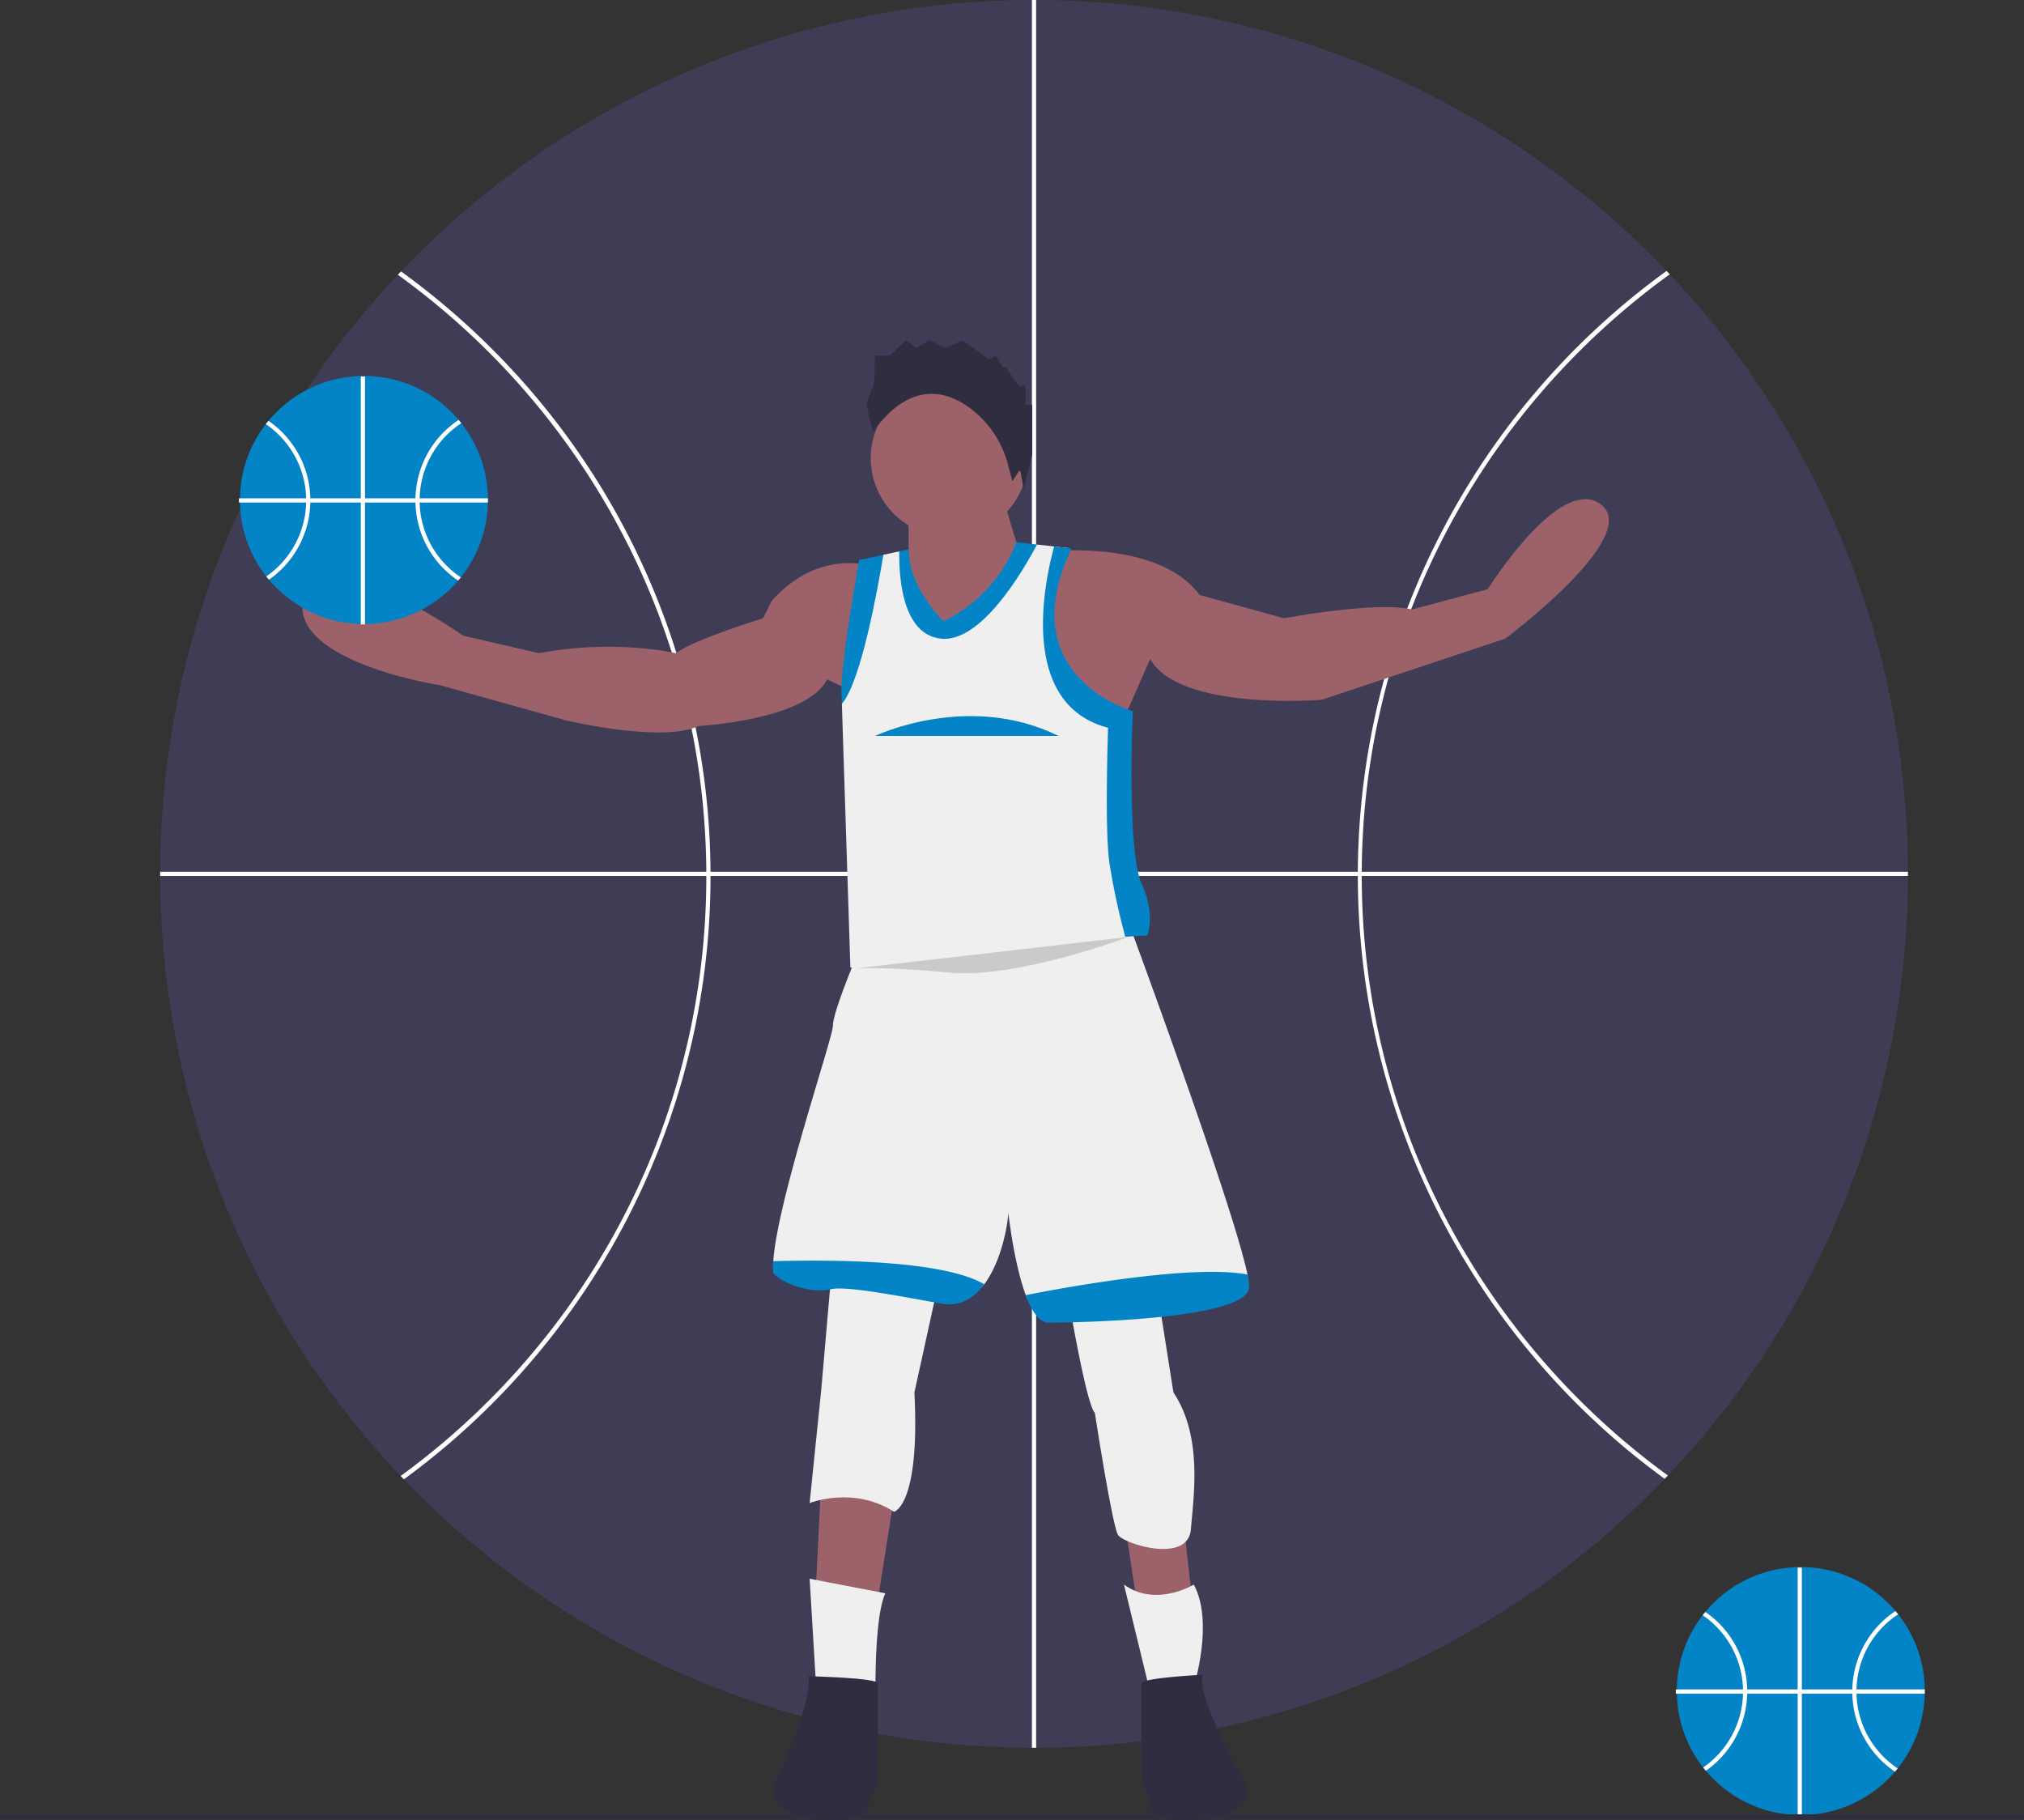 <svg data-name="Layer 1" xmlns="http://www.w3.org/2000/svg" width="963.5" height="866.436" viewBox="0 0 963.5 866.436" xmlns:xlink="http://www.w3.org/1999/xlink"><rect x="0" y="0" width="963.5" height="866.436" fill="#333333" stroke="none"/><title>greek_freak</title><path d="M1034.51,821.29v.95c0,.25,0,.51-.02.76a58.689,58.689,0,0,1-12.87,35.6c-.41.53-.84,1.04-1.28,1.55-.66.78-1.34,1.53-2.04,2.27-.06.06-.12.13-.19.19l-.03.03c-.08.08-.16.17-.24.25q-1.845,1.905-3.87,3.65c-.27.23-.55.47-.84.7A58.792,58.792,0,0,1,976,880.8c-.1.01-.21.01-.31.01h-.35c-.1,0-.2,0-.3-.01-.35,0-.69-.01-1.04-.02a58.728,58.728,0,0,1-36.91-14.19c-.28-.23-.56-.47-.83-.72-1.07-.94-2.1-1.93-3.09-2.95-.08-.08-.16-.17-.24-.25l-.03-.03c-.07-.06-.13-.13-.19-.19-.84-.88-1.65-1.79-2.43-2.72q-.645-.765-1.26-1.56A58.615,58.615,0,0,1,916.49,823c-.02-.24-.02-.49-.02-.74v-.93c0-.11,0-.22.01-.33A58.693,58.693,0,0,1,928.79,785.68q.615-.795,1.26-1.56c.79-.96,1.62-1.89,2.47-2.8.06-.07.12-.13.19-.2,0-.01.01-.02.02-.03.08-.08.16-.17.25-.25q1.665-1.725,3.47-3.32c.27-.25.55-.49.83-.72A58.777,58.777,0,0,1,974.98,762.77c.1-.01.21-.01.31-.01h.65a58.802,58.802,0,0,1,37,13.4c.28.24.56.47.84.71,1.46,1.24,2.86,2.56,4.19,3.94.08.08.16.17.24.25l.02.02c.07.06.14.14.2.2.74.78,1.45,1.59,2.14,2.41.44.51.86,1.02,1.28,1.55A58.691,58.691,0,0,1,1034.5,821,2.807,2.807,0,0,1,1034.51,821.29Z" transform="translate(-118.25 -16.782)" fill="#0284c7"/><rect x="855.75" y="746.218" width="2" height="118" fill="#fff"/><rect x="797.75" y="804.218" width="118.51" height="2" fill="#fff"/><path d="M949.98,821a45.929,45.929,0,0,0-19.93-36.88q-.645.765-1.26,1.56A43.961,43.961,0,0,1,947.99,821c.01.33.01.66.01,1s0,.67-.01,1a44.004,44.004,0,0,1-18.97,35.17q.615.795,1.26,1.56A45.959,45.959,0,0,0,949.98,823c.02-.33.02-.67.02-1S950,821.33,949.98,821Z" transform="translate(-118.25 -16.782)" fill="#fff"/><path d="M1002.01,823c-.01-.33-.01-.66-.01-1s0-.67.01-1a43.998,43.998,0,0,1,19.84-35.76c-.42-.53-.84-1.04-1.28-1.55A45.965,45.965,0,0,0,1000.02,821c-.02.33-.02.67-.02,1s0,.67.02,1a45.95,45.95,0,0,0,20.32,37.15c.44-.51.87-1.02,1.28-1.55A43.981,43.981,0,0,1,1002.01,823Z" transform="translate(-118.25 -16.782)" fill="#fff"/><rect y="863.658" width="963.5" height="2.24" fill="#2f2e41"/><path d="M1026.489,432.623A414.549,414.549,0,0,1,912.219,719.167c-.5.53-1.01,1.06-1.519,1.591a415.999,415.999,0,0,1-600.2.23c-.51-.53-1.02-1.06-1.521-1.589a415.996,415.996,0,0,1-1.339-571.81c.49-.54 1-1.07,1.509-1.601a416.003,416.003,0,0,1,602.46-.231c.51.53,1.02,1.06,1.511,1.599A414.51,414.51,0,0,1,1026.489,432.623Z" transform="translate(-118.25 -16.782)" fill="#3f3d56"/><rect x="76.239" y="415" width="832" height="2" fill="#fff"/><rect x="491.239" y="0" width="2" height="832" fill="#fff"/><path d="M428.536,295.672a353.752,353.752,0,0,0-76.123-112.811,356.31,356.31,0,0,0-43.264-36.873c-.51.53-1.02,1.06-1.509,1.601,88.855,64.126,146.805,168.544,146.85,286.254.045,117.21-57.335,221.292-145.51,285.556.5.53,1.01,1.06,1.521,1.589a356.737,356.737,0,0,0,42.106-36.086,355.361,355.361,0,0,0,75.931-389.229Z" transform="translate(-118.25 -16.782)" fill="#fff"/><path d="M766.489,433.723c-.045-117.71,57.825-222.172,146.63-286.366-.49-.54-1-1.07-1.511-1.599a355.313,355.313,0,0,0-.909,575c.51-.53,1.02-1.06,1.519-1.591C824.004,654.97,766.534,550.933,766.489,433.723Z" transform="translate(-118.25 -16.782)" fill="#fff"/><polygon points="390.955 704.422 388.184 759.842 417.279 765.384 425.592 712.735 390.955 704.422" fill="#9d616a"/><polygon points="535.046 722.434 541.974 768.155 568.298 768.155 562.756 719.663 535.046 722.434" fill="#9d616a"/><path d="M514.747,614.521l-5.542,63.733-5.542,54.034s20.782-8.313,40.179,4.156c0,0,12.469-2.771,9.698-56.805L566.01,622.834Z" transform="translate(-118.25 -16.782)" fill="#efefef"/><path d="M626.972,635.303s8.313,49.878,12.469,54.034c0,0,6.862,44.603,10.195,55.879a10.055,10.055,0,0,0,.889,2.312c2.771,4.156,33.252,13.855,34.637-2.771s5.542-44.336-8.313-65.118l-8.313-52.649Z" transform="translate(-118.25 -16.782)" fill="#efefef"/><path d="M710.795,629.069c-1.385,15.24-77.588,12.469-91.443,12.469-4.378,0-10.003-.679-12.802-8.244-4.794-12.927-7.426-31.811-8.313-39.196-.36,6.844-3.519,23.415-11.416,34.028-4.808,6.484-12.76,5.196-21.503,3.713-14.52-2.466-43.38-11.444-51.263-9.698-12.469,2.771-27.474,3.048-27.71,0a35.684,35.684,0,0,1,.028-5.002c1.829-28.652,28.375-106.323,28.375-112.073,0-6.927,12.469-36.023,12.469-36.023L654.682,453.803s50.487,136.194,57.429,169.723C712.706,626.422,710.906,627.863,710.795,629.069Z" transform="translate(-118.25 -16.782)" fill="#efefef"/><path d="M539.686,775.239l-36.023-6.927,3.464,57.498,28.403,20.09S532.758,790.479,539.686,775.239Z" transform="translate(-118.25 -16.782)" fill="#efefef"/><path d="M686.548,771.082s-18.011,11.084-33.252,0L665.766,822.345l20.782-2.771S696.247,789.093,686.548,771.082Z" transform="translate(-118.25 -16.782)" fill="#efefef"/><path d="M690.705,814.032s-29.095,1.385-29.095,4.156V863.91c0,4.156,5.542,9.698,4.156,12.469s8.313,9.698,30.481,5.542,13.855-18.011,13.855-18.011S687.934,825.116,690.705,814.032Z" transform="translate(-118.25 -16.782)" fill="#2f2e41"/><path d="M502.97,814.725s33.252.693,33.252,3.464V863.91c0,4.156-5.542,9.698-4.156,12.469s-8.313,9.698-30.481,5.542-13.855-18.011-13.855-18.011S505.741,825.809,502.97,814.725Z" transform="translate(-118.25 -16.782)" fill="#2f2e41"/><path d="M712.873,629.761c-1.385,15.24-81.744,16.626-95.599,16.626-4.378,0-7.925-5.528-10.724-13.093,14.867-2.951,78.808-14.991,105.562-9.768A25.436,25.436,0,0,1,712.873,629.761Z" transform="translate(-118.25 -16.782)" fill="#0284c7"/><path d="M586.82,628.127c-4.808,6.484-11.375,10.738-20.117,9.255-14.52-2.466-44.765-8.673-52.649-6.927-12.469,2.771-27.474-5.265-27.71-8.313a35.684,35.684,0,0,1,.028-5.002C515.536,616.35,567.188,616.696,586.82,628.127Z" transform="translate(-118.25 -16.782)" fill="#0284c7"/><path d="M532.758,286.158s-24.939-8.313-47.107,16.626l-4.156,8.313s-31.866,9.698-41.565,16.626c0,0-29.095-6.927-65.118,0l-36.023-8.313S269.514,270.918,262.587,301.399s65.118,41.565,65.118,41.565l59.576,16.626s45.721,11.084,63.733,2.771c0,0,51.263-2.771,60.962-22.168l20.782,9.698Z" transform="translate(-118.25 -16.782)" fill="#9d616a"/><path d="M618.659,279.231s51.263-5.542,70.66,20.782l40.179,11.084s44.336-8.313,60.962-4.156l36.023-9.698s34.637-55.42,54.034-40.179-45.721,63.733-45.721,63.733l-87.286,29.095s-67.889,5.542-81.744-19.397L650.525,365.132l-58.191-13.855Z" transform="translate(-118.25 -16.782)" fill="#9d616a"/><circle cx="451.917" cy="218.113" r="37.408" fill="#9d616a"/><path d="M550.77,257.063v30.481l13.855,48.492,41.565-48.492s-11.084-33.252-11.084-38.794S550.77,257.063,550.77,257.063Z" transform="translate(-118.25 -16.782)" fill="#9d616a"/><path d="M660.917,457.267s-.679,5.002-6.983,5.459c-12.622.928-33.876,3.076-47.744,7.703-20.782,6.927-83.13,6.927-83.13,6.927L519.014,351.858l1.967-9.588c-1.385-11.084,9.698-55.42,9.698-55.42l8.091-5.971,7.579-1.635,2.341,2.064c0,18.455,18.011,36.023,18.011,36.023,26.324-12.469,37.408-40.179,37.408-40.179l7.8-1.15,8.161.914,7.385.831-2.563,2.175-1.385,2.771c-.083.166.069-.166,0,0-20.173,42.798,4.184,62.154,19.397,70.66,6.304,3.547,6.927,6.927,6.927,6.927s5.694-1.704,5.542,4.156c-.457,18.968-3.907,61.793,1.385,73.431C663.688,453.111,660.917,457.267,660.917,457.267Z" transform="translate(-118.25 -16.782)" fill="#efefef"/><path d="M530.68,209.605a93.276,93.276,0,0,1,3.159-9.066c1.579-3.626,0-14.505,1.579-14.505h6.318l7.897-7.252,4.738,3.626,6.318-3.626,7.897,3.626,7.897-3.626,12.636,9.066,3.159-1.813,3.159,5.439h1.579l6.318,9.066h3.159v9.066h3.159v23.57l-4.156,16.267-1.385-7.982a.504.504,0,0,0-.928-.272l-3.007,4.679-1.929-7.382A49.341,49.341,0,0,0,579.798,210.884c-11.688-8.481-28.585-12.52-45.959,11.413Z" transform="translate(-118.25 -16.782)" fill="#2f2e41"/><path d="M538.771,280.88c-2.632,16.002-10.585,60.255-19.757,70.979l-.111-3.353c-1.385-11.084,8.313-65.118,8.313-65.118Z" transform="translate(-118.25 -16.782)" fill="#0284c7"/><path d="M611.912,276.003c-6.955,13.134-26.878,47.038-45.901,44.793-18.358-2.161-19.882-29.567-19.66-41.551l4.42-.956c0,18.455,16.626,34.194,16.626,34.194,26.324-12.469,34.706-37.575,34.706-37.575Z" transform="translate(-118.25 -16.782)" fill="#0284c7"/><path d="M657.453,355.433s-.152,3.713-.304,9.574a57.666,57.666,0,0,1-11.417-1.773C602.934,351.942,615.445,293.82,620.072,276.917l7.385.831h.014c.208.194.43.402.651.61-20.173,42.798,2.84,63.608,18.053,72.115A57.881,57.881,0,0,0,657.453,355.433Z" transform="translate(-118.25 -16.782)" fill="#0284c7"/><path d="M664.38,462.116s-4.143.152-10.447.61A329.948,329.948,0,0,1,646.369,427.479c-1.829-12.802-1.247-44.294-.637-64.245.166-5.223.319-9.671.443-12.761a57.881,57.881,0,0,0,11.278,4.96s-.152,3.713-.304,9.574c-.457,18.968-.831,60.532,4.461,72.171C668.537,452.418,664.38,462.116,664.38,462.116Z" transform="translate(-118.25 -16.782)" fill="#0284c7"/><path d="M534.837,367.102s44.336-21.212,87.286,0" transform="translate(-118.25 -16.782)" fill="#0284c7"/><path d="M525.489,477.782s13-1,45,2,85-17,85-17" transform="translate(-118.25 -16.782)" fill="#cacaca"/><path d="M350.51,254.29v.95c0,.25,0,.51-.02.76a58.689,58.689,0,0,1-12.87,35.6c-.41.53-.84,1.04-1.28,1.55-.66.78-1.34,1.53-2.04,2.27-.06.06-.12.13-.19.19l-.03.03c-.08.08-.16.17-.24.25q-1.845,1.905-3.87,3.65c-.27.23-.55.47-.84.7A58.792,58.792,0,0,1,292,313.8c-.1.01-.21.01-.31.01h-.35c-.1,0-.2,0-.3-.01-.35,0-.69-.01-1.04-.02a58.728,58.728,0,0,1-36.91-14.19c-.28-.23-.56-.47-.83-.72-1.07-.94-2.1-1.93-3.09-2.95-.08-.08-.16-.17-.24-.25l-.03-.03c-.07-.06-.13-.13-.19-.19-.84-.88-1.65-1.79-2.43-2.72q-.645-.765-1.26-1.56A58.615,58.615,0,0,1,232.49,256c-.02-.24-.02-.49-.02-.74v-.93c0-.11,0-.22.01-.33A58.693,58.693,0,0,1,244.79,218.68q.615-.795,1.26-1.56c.79-.96,1.62-1.89,2.47-2.8.06-.07.12-.13.19-.2,0-.01.01-.02.02-.03.08-.08.16-.17.25-.25q1.665-1.725,3.47-3.32c.27-.25.55-.49.83-.72a58.777,58.777,0,0,1,37.7-14.03c.1-.01.21-.01.31-.01h.65a58.802,58.802,0,0,1,37,13.4c.28.24.56.47.84.71,1.46,1.24,2.86,2.56,4.19,3.94.08.08.16.17.24.25l.02.02c.07.06.14.14.2.2.74.78,1.45,1.59,2.14,2.41.44.51.86,1.02,1.28,1.55A58.691,58.691,0,0,1,350.5,254,2.807,2.807,0,0,1,350.51,254.29Z" transform="translate(-118.25 -16.782)" fill="#0284c7"/><rect x="171.75" y="179.218" width="2" height="118" fill="#fff"/><rect x="113.75" y="237.218" width="118.51" height="2" fill="#fff"/><path d="M265.98,254a45.929,45.929,0,0,0-19.93-36.88q-.645.765-1.26,1.56A43.961,43.961,0,0,1,263.99,254c.01.33.01.66.01,1s0,.67-.01,1a44.004,44.004,0,0,1-18.97,35.17q.615.795,1.26,1.56A45.959,45.959,0,0,0,265.98,256c.02-.33.02-.67.02-1S266,254.33,265.98,254Z" transform="translate(-118.25 -16.782)" fill="#fff"/><path d="M318.01,256c-.01-.33-.01-.66-.01-1s0-.67.01-1a43.998,43.998,0,0,1,19.84-35.76c-.42-.53-.84-1.04-1.28-1.55A45.965,45.965,0,0,0,316.02,254c-.02.33-.02.67-.02,1s0,.67.02,1a45.95,45.95,0,0,0,20.32,37.15c.44-.51.87-1.02,1.28-1.55A43.981,43.981,0,0,1,318.01,256Z" transform="translate(-118.25 -16.782)" fill="#fff"/></svg>